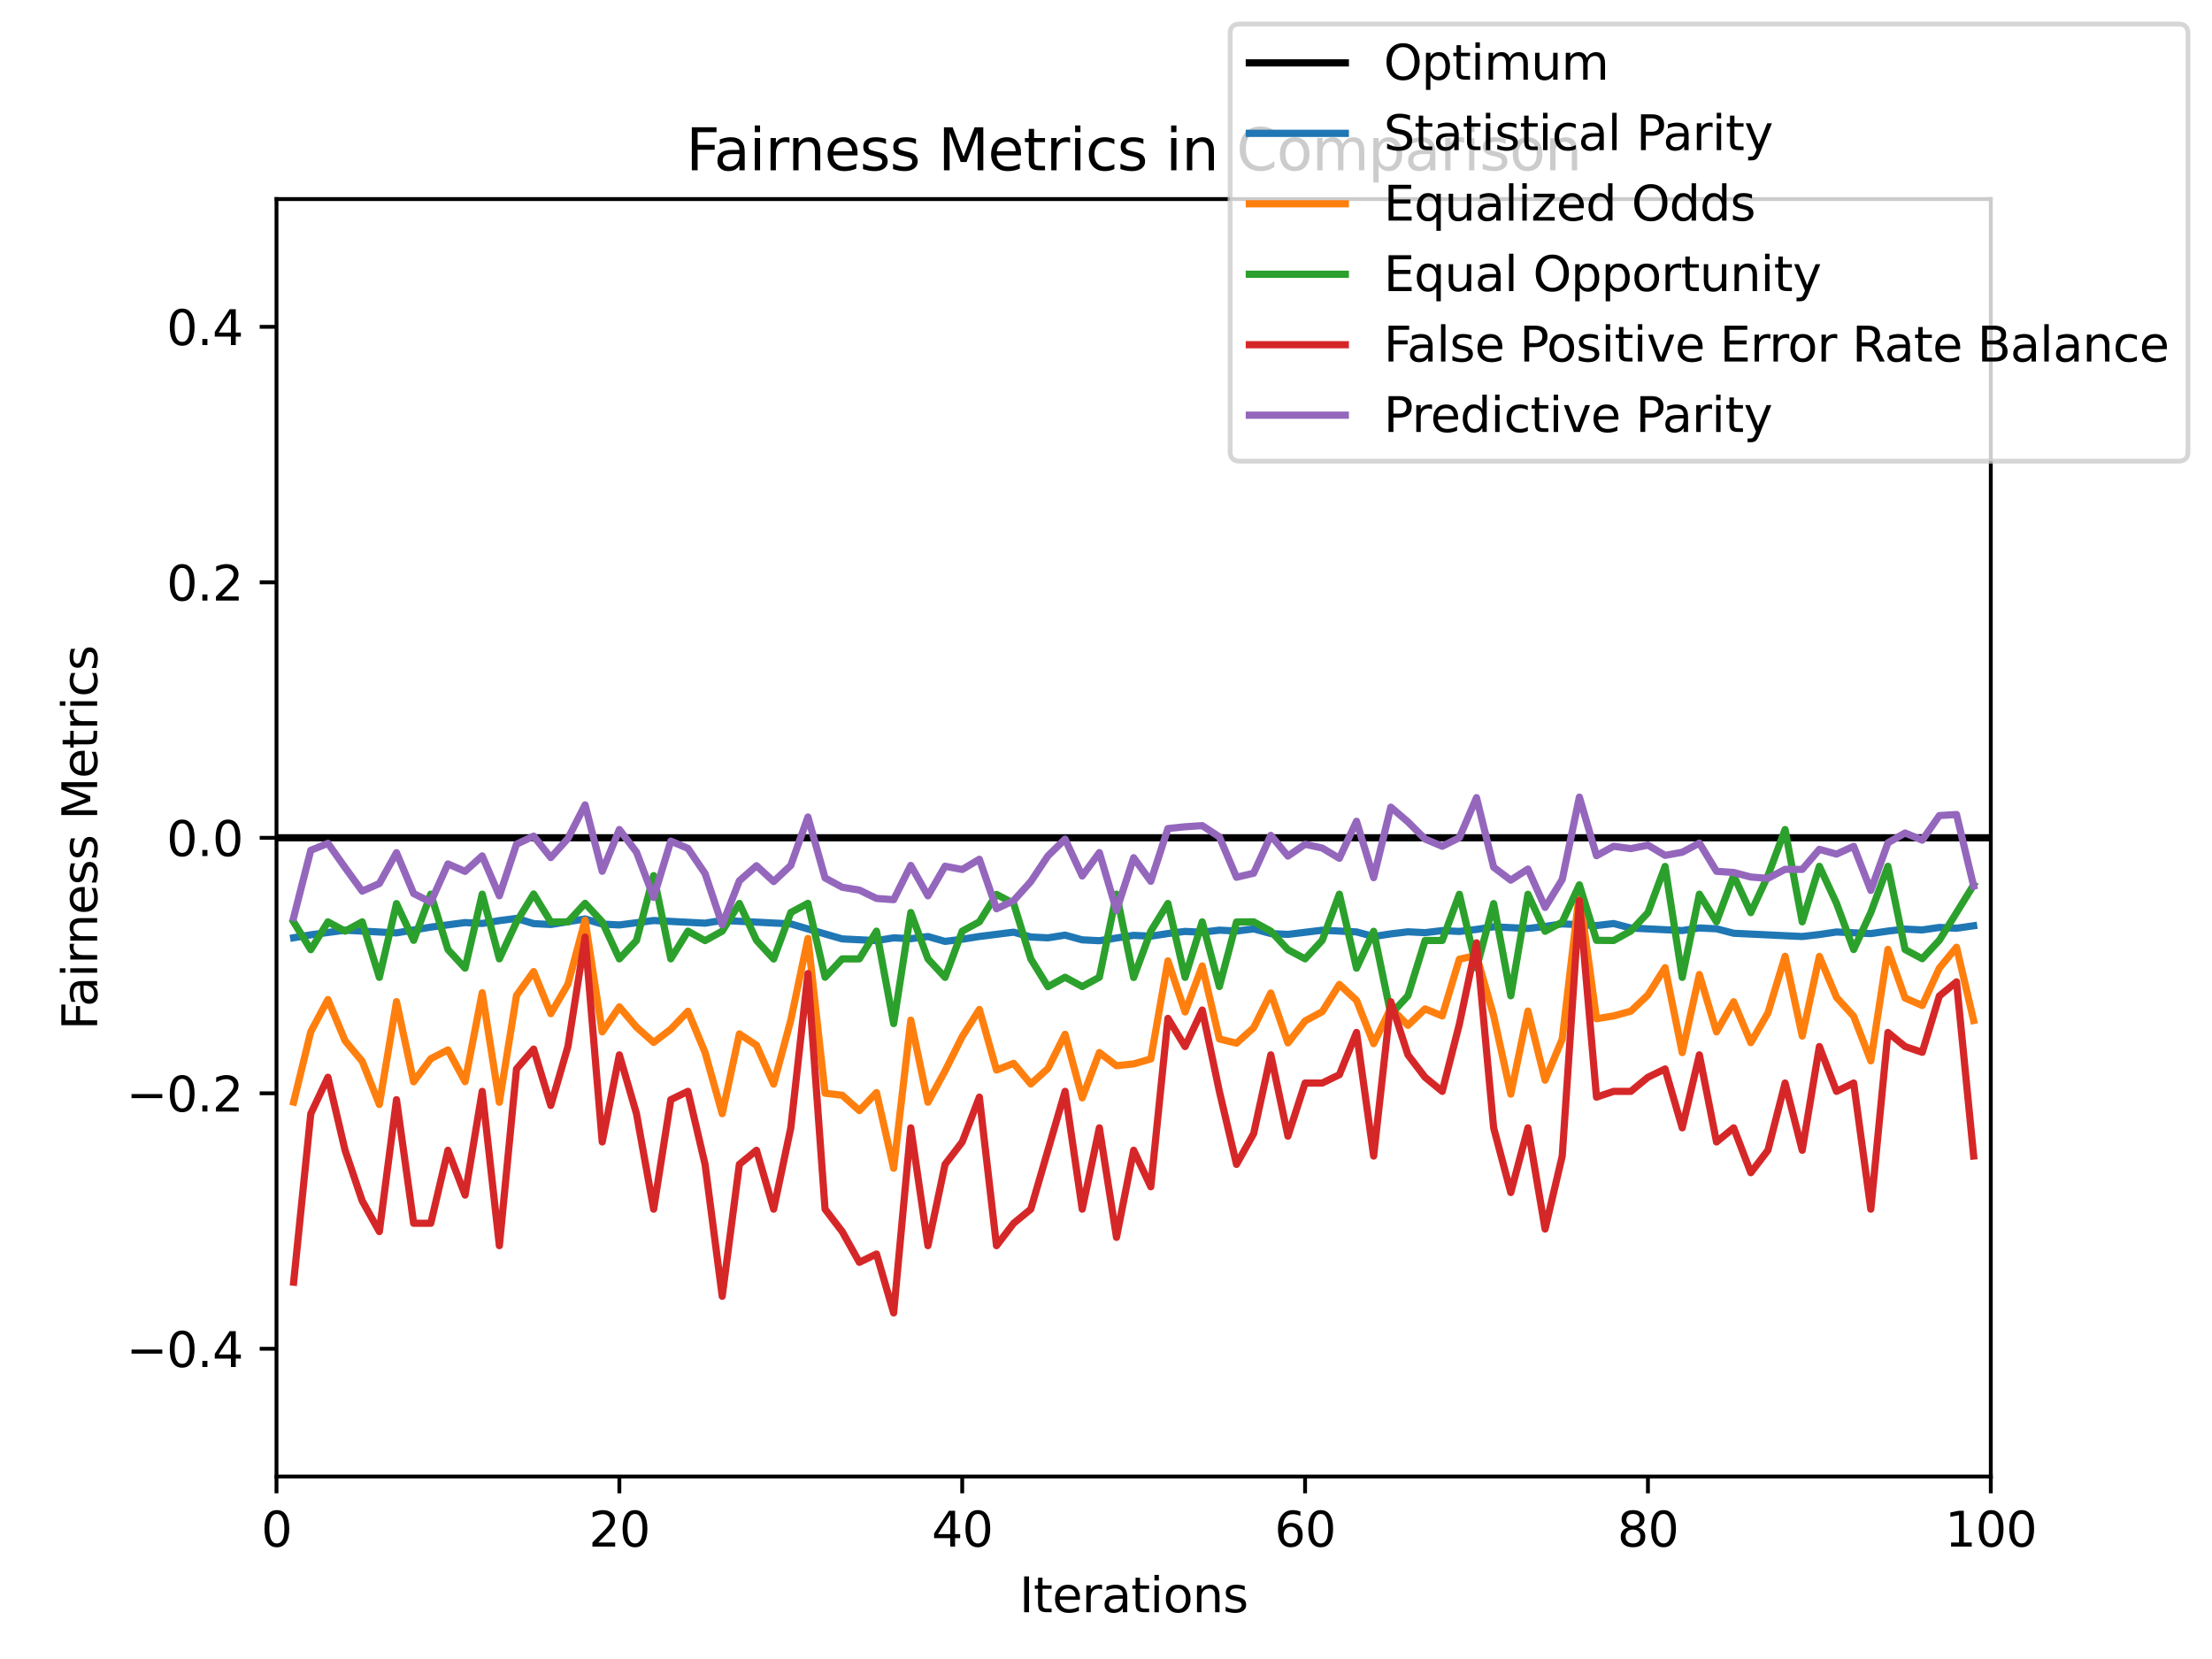 <?xml version="1.0" encoding="utf-8" standalone="no"?>
<!DOCTYPE svg PUBLIC "-//W3C//DTD SVG 1.1//EN"
  "http://www.w3.org/Graphics/SVG/1.1/DTD/svg11.dtd">
<svg xmlns:xlink="http://www.w3.org/1999/xlink" width="460.8pt" height="345.6pt" viewBox="0 0 460.8 345.6" xmlns="http://www.w3.org/2000/svg" version="1.1">
 <defs>
  <style type="text/css">*{stroke-linejoin: round; stroke-linecap: butt}</style>
 </defs>
 <g id="figure_1">
  <g id="patch_1">
   <path d="M 0 345.6 
L 460.8 345.6 
L 460.8 0 
L 0 0 
z
" style="fill: #ffffff"/>
  </g>
  <g id="axes_1">
   <g id="patch_2">
    <path d="M 57.6 307.584 
L 414.72 307.584 
L 414.72 41.472 
L 57.6 41.472 
z
" style="fill: #ffffff"/>
   </g>
   <g id="matplotlib.axis_1">
    <g id="xtick_1">
     <g id="line2d_1">
      <defs>
       <path id="ma8f78c3168" d="M 0 0 
L 0 3.5 
" style="stroke: #000000; stroke-width: 0.8"/>
      </defs>
      <g>
       <use xlink:href="#ma8f78c3168" x="57.6" y="307.584" style="stroke: #000000; stroke-width: 0.8"/>
      </g>
     </g>
     <g id="text_1">
      <!-- 0 -->
      <g transform="translate(54.419 322.182) scale(0.1 -0.1)">
       <defs>
        <path id="DejaVuSans-30" d="M 2034 4250 
Q 1547 4250 1301 3770 
Q 1056 3291 1056 2328 
Q 1056 1369 1301 889 
Q 1547 409 2034 409 
Q 2525 409 2770 889 
Q 3016 1369 3016 2328 
Q 3016 3291 2770 3770 
Q 2525 4250 2034 4250 
z
M 2034 4750 
Q 2819 4750 3233 4129 
Q 3647 3509 3647 2328 
Q 3647 1150 3233 529 
Q 2819 -91 2034 -91 
Q 1250 -91 836 529 
Q 422 1150 422 2328 
Q 422 3509 836 4129 
Q 1250 4750 2034 4750 
z
" transform="scale(0.016)"/>
       </defs>
       <use xlink:href="#DejaVuSans-30"/>
      </g>
     </g>
    </g>
    <g id="xtick_2">
     <g id="line2d_2">
      <g>
       <use xlink:href="#ma8f78c3168" x="129.024" y="307.584" style="stroke: #000000; stroke-width: 0.8"/>
      </g>
     </g>
     <g id="text_2">
      <!-- 20 -->
      <g transform="translate(122.662 322.182) scale(0.1 -0.1)">
       <defs>
        <path id="DejaVuSans-32" d="M 1228 531 
L 3431 531 
L 3431 0 
L 469 0 
L 469 531 
Q 828 903 1448 1529 
Q 2069 2156 2228 2338 
Q 2531 2678 2651 2914 
Q 2772 3150 2772 3378 
Q 2772 3750 2511 3984 
Q 2250 4219 1831 4219 
Q 1534 4219 1204 4116 
Q 875 4013 500 3803 
L 500 4441 
Q 881 4594 1212 4672 
Q 1544 4750 1819 4750 
Q 2544 4750 2975 4387 
Q 3406 4025 3406 3419 
Q 3406 3131 3298 2873 
Q 3191 2616 2906 2266 
Q 2828 2175 2409 1742 
Q 1991 1309 1228 531 
z
" transform="scale(0.016)"/>
       </defs>
       <use xlink:href="#DejaVuSans-32"/>
       <use xlink:href="#DejaVuSans-30" x="63.623"/>
      </g>
     </g>
    </g>
    <g id="xtick_3">
     <g id="line2d_3">
      <g>
       <use xlink:href="#ma8f78c3168" x="200.448" y="307.584" style="stroke: #000000; stroke-width: 0.8"/>
      </g>
     </g>
     <g id="text_3">
      <!-- 40 -->
      <g transform="translate(194.085 322.182) scale(0.1 -0.1)">
       <defs>
        <path id="DejaVuSans-34" d="M 2419 4116 
L 825 1625 
L 2419 1625 
L 2419 4116 
z
M 2253 4666 
L 3047 4666 
L 3047 1625 
L 3713 1625 
L 3713 1100 
L 3047 1100 
L 3047 0 
L 2419 0 
L 2419 1100 
L 313 1100 
L 313 1709 
L 2253 4666 
z
" transform="scale(0.016)"/>
       </defs>
       <use xlink:href="#DejaVuSans-34"/>
       <use xlink:href="#DejaVuSans-30" x="63.623"/>
      </g>
     </g>
    </g>
    <g id="xtick_4">
     <g id="line2d_4">
      <g>
       <use xlink:href="#ma8f78c3168" x="271.872" y="307.584" style="stroke: #000000; stroke-width: 0.8"/>
      </g>
     </g>
     <g id="text_4">
      <!-- 60 -->
      <g transform="translate(265.51 322.182) scale(0.1 -0.1)">
       <defs>
        <path id="DejaVuSans-36" d="M 2113 2584 
Q 1688 2584 1439 2293 
Q 1191 2003 1191 1497 
Q 1191 994 1439 701 
Q 1688 409 2113 409 
Q 2538 409 2786 701 
Q 3034 994 3034 1497 
Q 3034 2003 2786 2293 
Q 2538 2584 2113 2584 
z
M 3366 4563 
L 3366 3988 
Q 3128 4100 2886 4159 
Q 2644 4219 2406 4219 
Q 1781 4219 1451 3797 
Q 1122 3375 1075 2522 
Q 1259 2794 1537 2939 
Q 1816 3084 2150 3084 
Q 2853 3084 3261 2657 
Q 3669 2231 3669 1497 
Q 3669 778 3244 343 
Q 2819 -91 2113 -91 
Q 1303 -91 875 529 
Q 447 1150 447 2328 
Q 447 3434 972 4092 
Q 1497 4750 2381 4750 
Q 2619 4750 2861 4703 
Q 3103 4656 3366 4563 
z
" transform="scale(0.016)"/>
       </defs>
       <use xlink:href="#DejaVuSans-36"/>
       <use xlink:href="#DejaVuSans-30" x="63.623"/>
      </g>
     </g>
    </g>
    <g id="xtick_5">
     <g id="line2d_5">
      <g>
       <use xlink:href="#ma8f78c3168" x="343.296" y="307.584" style="stroke: #000000; stroke-width: 0.8"/>
      </g>
     </g>
     <g id="text_5">
      <!-- 80 -->
      <g transform="translate(336.933 322.182) scale(0.1 -0.1)">
       <defs>
        <path id="DejaVuSans-38" d="M 2034 2216 
Q 1584 2216 1326 1975 
Q 1069 1734 1069 1313 
Q 1069 891 1326 650 
Q 1584 409 2034 409 
Q 2484 409 2743 651 
Q 3003 894 3003 1313 
Q 3003 1734 2745 1975 
Q 2488 2216 2034 2216 
z
M 1403 2484 
Q 997 2584 770 2862 
Q 544 3141 544 3541 
Q 544 4100 942 4425 
Q 1341 4750 2034 4750 
Q 2731 4750 3128 4425 
Q 3525 4100 3525 3541 
Q 3525 3141 3298 2862 
Q 3072 2584 2669 2484 
Q 3125 2378 3379 2068 
Q 3634 1759 3634 1313 
Q 3634 634 3220 271 
Q 2806 -91 2034 -91 
Q 1263 -91 848 271 
Q 434 634 434 1313 
Q 434 1759 690 2068 
Q 947 2378 1403 2484 
z
M 1172 3481 
Q 1172 3119 1398 2916 
Q 1625 2713 2034 2713 
Q 2441 2713 2670 2916 
Q 2900 3119 2900 3481 
Q 2900 3844 2670 4047 
Q 2441 4250 2034 4250 
Q 1625 4250 1398 4047 
Q 1172 3844 1172 3481 
z
" transform="scale(0.016)"/>
       </defs>
       <use xlink:href="#DejaVuSans-38"/>
       <use xlink:href="#DejaVuSans-30" x="63.623"/>
      </g>
     </g>
    </g>
    <g id="xtick_6">
     <g id="line2d_6">
      <g>
       <use xlink:href="#ma8f78c3168" x="414.72" y="307.584" style="stroke: #000000; stroke-width: 0.8"/>
      </g>
     </g>
     <g id="text_6">
      <!-- 100 -->
      <g transform="translate(405.176 322.182) scale(0.1 -0.1)">
       <defs>
        <path id="DejaVuSans-31" d="M 794 531 
L 1825 531 
L 1825 4091 
L 703 3866 
L 703 4441 
L 1819 4666 
L 2450 4666 
L 2450 531 
L 3481 531 
L 3481 0 
L 794 0 
L 794 531 
z
" transform="scale(0.016)"/>
       </defs>
       <use xlink:href="#DejaVuSans-31"/>
       <use xlink:href="#DejaVuSans-30" x="63.623"/>
       <use xlink:href="#DejaVuSans-30" x="127.246"/>
      </g>
     </g>
    </g>
    <g id="text_7">
     <!-- Iterations -->
     <g transform="translate(212.347 335.861) scale(0.1 -0.1)">
      <defs>
       <path id="DejaVuSans-49" d="M 628 4666 
L 1259 4666 
L 1259 0 
L 628 0 
L 628 4666 
z
" transform="scale(0.016)"/>
       <path id="DejaVuSans-74" d="M 1172 4494 
L 1172 3500 
L 2356 3500 
L 2356 3053 
L 1172 3053 
L 1172 1153 
Q 1172 725 1289 603 
Q 1406 481 1766 481 
L 2356 481 
L 2356 0 
L 1766 0 
Q 1100 0 847 248 
Q 594 497 594 1153 
L 594 3053 
L 172 3053 
L 172 3500 
L 594 3500 
L 594 4494 
L 1172 4494 
z
" transform="scale(0.016)"/>
       <path id="DejaVuSans-65" d="M 3597 1894 
L 3597 1613 
L 953 1613 
Q 991 1019 1311 708 
Q 1631 397 2203 397 
Q 2534 397 2845 478 
Q 3156 559 3463 722 
L 3463 178 
Q 3153 47 2828 -22 
Q 2503 -91 2169 -91 
Q 1331 -91 842 396 
Q 353 884 353 1716 
Q 353 2575 817 3079 
Q 1281 3584 2069 3584 
Q 2775 3584 3186 3129 
Q 3597 2675 3597 1894 
z
M 3022 2063 
Q 3016 2534 2758 2815 
Q 2500 3097 2075 3097 
Q 1594 3097 1305 2825 
Q 1016 2553 972 2059 
L 3022 2063 
z
" transform="scale(0.016)"/>
       <path id="DejaVuSans-72" d="M 2631 2963 
Q 2534 3019 2420 3045 
Q 2306 3072 2169 3072 
Q 1681 3072 1420 2755 
Q 1159 2438 1159 1844 
L 1159 0 
L 581 0 
L 581 3500 
L 1159 3500 
L 1159 2956 
Q 1341 3275 1631 3429 
Q 1922 3584 2338 3584 
Q 2397 3584 2469 3576 
Q 2541 3569 2628 3553 
L 2631 2963 
z
" transform="scale(0.016)"/>
       <path id="DejaVuSans-61" d="M 2194 1759 
Q 1497 1759 1228 1600 
Q 959 1441 959 1056 
Q 959 750 1161 570 
Q 1363 391 1709 391 
Q 2188 391 2477 730 
Q 2766 1069 2766 1631 
L 2766 1759 
L 2194 1759 
z
M 3341 1997 
L 3341 0 
L 2766 0 
L 2766 531 
Q 2569 213 2275 61 
Q 1981 -91 1556 -91 
Q 1019 -91 701 211 
Q 384 513 384 1019 
Q 384 1609 779 1909 
Q 1175 2209 1959 2209 
L 2766 2209 
L 2766 2266 
Q 2766 2663 2505 2880 
Q 2244 3097 1772 3097 
Q 1472 3097 1187 3025 
Q 903 2953 641 2809 
L 641 3341 
Q 956 3463 1253 3523 
Q 1550 3584 1831 3584 
Q 2591 3584 2966 3190 
Q 3341 2797 3341 1997 
z
" transform="scale(0.016)"/>
       <path id="DejaVuSans-69" d="M 603 3500 
L 1178 3500 
L 1178 0 
L 603 0 
L 603 3500 
z
M 603 4863 
L 1178 4863 
L 1178 4134 
L 603 4134 
L 603 4863 
z
" transform="scale(0.016)"/>
       <path id="DejaVuSans-6f" d="M 1959 3097 
Q 1497 3097 1228 2736 
Q 959 2375 959 1747 
Q 959 1119 1226 758 
Q 1494 397 1959 397 
Q 2419 397 2687 759 
Q 2956 1122 2956 1747 
Q 2956 2369 2687 2733 
Q 2419 3097 1959 3097 
z
M 1959 3584 
Q 2709 3584 3137 3096 
Q 3566 2609 3566 1747 
Q 3566 888 3137 398 
Q 2709 -91 1959 -91 
Q 1206 -91 779 398 
Q 353 888 353 1747 
Q 353 2609 779 3096 
Q 1206 3584 1959 3584 
z
" transform="scale(0.016)"/>
       <path id="DejaVuSans-6e" d="M 3513 2113 
L 3513 0 
L 2938 0 
L 2938 2094 
Q 2938 2591 2744 2837 
Q 2550 3084 2163 3084 
Q 1697 3084 1428 2787 
Q 1159 2491 1159 1978 
L 1159 0 
L 581 0 
L 581 3500 
L 1159 3500 
L 1159 2956 
Q 1366 3272 1645 3428 
Q 1925 3584 2291 3584 
Q 2894 3584 3203 3211 
Q 3513 2838 3513 2113 
z
" transform="scale(0.016)"/>
       <path id="DejaVuSans-73" d="M 2834 3397 
L 2834 2853 
Q 2591 2978 2328 3040 
Q 2066 3103 1784 3103 
Q 1356 3103 1142 2972 
Q 928 2841 928 2578 
Q 928 2378 1081 2264 
Q 1234 2150 1697 2047 
L 1894 2003 
Q 2506 1872 2764 1633 
Q 3022 1394 3022 966 
Q 3022 478 2636 193 
Q 2250 -91 1575 -91 
Q 1294 -91 989 -36 
Q 684 19 347 128 
L 347 722 
Q 666 556 975 473 
Q 1284 391 1588 391 
Q 1994 391 2212 530 
Q 2431 669 2431 922 
Q 2431 1156 2273 1281 
Q 2116 1406 1581 1522 
L 1381 1569 
Q 847 1681 609 1914 
Q 372 2147 372 2553 
Q 372 3047 722 3315 
Q 1072 3584 1716 3584 
Q 2034 3584 2315 3537 
Q 2597 3491 2834 3397 
z
" transform="scale(0.016)"/>
      </defs>
      <use xlink:href="#DejaVuSans-49"/>
      <use xlink:href="#DejaVuSans-74" x="29.492"/>
      <use xlink:href="#DejaVuSans-65" x="68.701"/>
      <use xlink:href="#DejaVuSans-72" x="130.225"/>
      <use xlink:href="#DejaVuSans-61" x="171.338"/>
      <use xlink:href="#DejaVuSans-74" x="232.617"/>
      <use xlink:href="#DejaVuSans-69" x="271.826"/>
      <use xlink:href="#DejaVuSans-6f" x="299.609"/>
      <use xlink:href="#DejaVuSans-6e" x="360.791"/>
      <use xlink:href="#DejaVuSans-73" x="424.17"/>
     </g>
    </g>
   </g>
   <g id="matplotlib.axis_2">
    <g id="ytick_1">
     <g id="line2d_7">
      <defs>
       <path id="mcd5a150934" d="M 0 0 
L -3.5 0 
" style="stroke: #000000; stroke-width: 0.8"/>
      </defs>
      <g>
       <use xlink:href="#mcd5a150934" x="57.6" y="280.973" style="stroke: #000000; stroke-width: 0.8"/>
      </g>
     </g>
     <g id="text_8">
      <!-- −0.4 -->
      <g transform="translate(26.317 284.772) scale(0.1 -0.1)">
       <defs>
        <path id="DejaVuSans-2212" d="M 678 2272 
L 4684 2272 
L 4684 1741 
L 678 1741 
L 678 2272 
z
" transform="scale(0.016)"/>
        <path id="DejaVuSans-2e" d="M 684 794 
L 1344 794 
L 1344 0 
L 684 0 
L 684 794 
z
" transform="scale(0.016)"/>
       </defs>
       <use xlink:href="#DejaVuSans-2212"/>
       <use xlink:href="#DejaVuSans-30" x="83.789"/>
       <use xlink:href="#DejaVuSans-2e" x="147.412"/>
       <use xlink:href="#DejaVuSans-34" x="179.199"/>
      </g>
     </g>
    </g>
    <g id="ytick_2">
     <g id="line2d_8">
      <g>
       <use xlink:href="#mcd5a150934" x="57.6" y="227.75" style="stroke: #000000; stroke-width: 0.8"/>
      </g>
     </g>
     <g id="text_9">
      <!-- −0.2 -->
      <g transform="translate(26.317 231.55) scale(0.1 -0.1)">
       <use xlink:href="#DejaVuSans-2212"/>
       <use xlink:href="#DejaVuSans-30" x="83.789"/>
       <use xlink:href="#DejaVuSans-2e" x="147.412"/>
       <use xlink:href="#DejaVuSans-32" x="179.199"/>
      </g>
     </g>
    </g>
    <g id="ytick_3">
     <g id="line2d_9">
      <g>
       <use xlink:href="#mcd5a150934" x="57.6" y="174.528" style="stroke: #000000; stroke-width: 0.8"/>
      </g>
     </g>
     <g id="text_10">
      <!-- 0.0 -->
      <g transform="translate(34.697 178.327) scale(0.1 -0.1)">
       <use xlink:href="#DejaVuSans-30"/>
       <use xlink:href="#DejaVuSans-2e" x="63.623"/>
       <use xlink:href="#DejaVuSans-30" x="95.41"/>
      </g>
     </g>
    </g>
    <g id="ytick_4">
     <g id="line2d_10">
      <g>
       <use xlink:href="#mcd5a150934" x="57.6" y="121.306" style="stroke: #000000; stroke-width: 0.8"/>
      </g>
     </g>
     <g id="text_11">
      <!-- 0.2 -->
      <g transform="translate(34.697 125.105) scale(0.1 -0.1)">
       <use xlink:href="#DejaVuSans-30"/>
       <use xlink:href="#DejaVuSans-2e" x="63.623"/>
       <use xlink:href="#DejaVuSans-32" x="95.41"/>
      </g>
     </g>
    </g>
    <g id="ytick_5">
     <g id="line2d_11">
      <g>
       <use xlink:href="#mcd5a150934" x="57.6" y="68.083" style="stroke: #000000; stroke-width: 0.8"/>
      </g>
     </g>
     <g id="text_12">
      <!-- 0.4 -->
      <g transform="translate(34.697 71.882) scale(0.1 -0.1)">
       <use xlink:href="#DejaVuSans-30"/>
       <use xlink:href="#DejaVuSans-2e" x="63.623"/>
       <use xlink:href="#DejaVuSans-34" x="95.41"/>
      </g>
     </g>
    </g>
    <g id="text_13">
     <!-- Fairness Metrics -->
     <g transform="translate(20.238 214.562) rotate(-90) scale(0.1 -0.1)">
      <defs>
       <path id="DejaVuSans-46" d="M 628 4666 
L 3309 4666 
L 3309 4134 
L 1259 4134 
L 1259 2759 
L 3109 2759 
L 3109 2228 
L 1259 2228 
L 1259 0 
L 628 0 
L 628 4666 
z
" transform="scale(0.016)"/>
       <path id="DejaVuSans-20" transform="scale(0.016)"/>
       <path id="DejaVuSans-4d" d="M 628 4666 
L 1569 4666 
L 2759 1491 
L 3956 4666 
L 4897 4666 
L 4897 0 
L 4281 0 
L 4281 4097 
L 3078 897 
L 2444 897 
L 1241 4097 
L 1241 0 
L 628 0 
L 628 4666 
z
" transform="scale(0.016)"/>
       <path id="DejaVuSans-63" d="M 3122 3366 
L 3122 2828 
Q 2878 2963 2633 3030 
Q 2388 3097 2138 3097 
Q 1578 3097 1268 2742 
Q 959 2388 959 1747 
Q 959 1106 1268 751 
Q 1578 397 2138 397 
Q 2388 397 2633 464 
Q 2878 531 3122 666 
L 3122 134 
Q 2881 22 2623 -34 
Q 2366 -91 2075 -91 
Q 1284 -91 818 406 
Q 353 903 353 1747 
Q 353 2603 823 3093 
Q 1294 3584 2113 3584 
Q 2378 3584 2631 3529 
Q 2884 3475 3122 3366 
z
" transform="scale(0.016)"/>
      </defs>
      <use xlink:href="#DejaVuSans-46"/>
      <use xlink:href="#DejaVuSans-61" x="48.395"/>
      <use xlink:href="#DejaVuSans-69" x="109.674"/>
      <use xlink:href="#DejaVuSans-72" x="137.457"/>
      <use xlink:href="#DejaVuSans-6e" x="176.82"/>
      <use xlink:href="#DejaVuSans-65" x="240.199"/>
      <use xlink:href="#DejaVuSans-73" x="301.723"/>
      <use xlink:href="#DejaVuSans-73" x="353.822"/>
      <use xlink:href="#DejaVuSans-20" x="405.922"/>
      <use xlink:href="#DejaVuSans-4d" x="437.709"/>
      <use xlink:href="#DejaVuSans-65" x="523.988"/>
      <use xlink:href="#DejaVuSans-74" x="585.512"/>
      <use xlink:href="#DejaVuSans-72" x="624.721"/>
      <use xlink:href="#DejaVuSans-69" x="665.834"/>
      <use xlink:href="#DejaVuSans-63" x="693.617"/>
      <use xlink:href="#DejaVuSans-73" x="748.598"/>
     </g>
    </g>
   </g>
   <g id="line2d_12">
    <path d="M 57.6 174.528 
L 461.8 174.528 
" clip-path="url(#p57978d9aa7)" style="fill: none; stroke: #000000; stroke-width: 1.5; stroke-linecap: square"/>
   </g>
   <g id="line2d_13">
    <path d="M 61.171 195.351 
L 64.742 194.738 
L 68.314 194.257 
L 71.885 193.778 
L 75.456 193.966 
L 79.027 194.152 
L 82.598 194.338 
L 86.17 193.733 
L 89.741 193.135 
L 93.312 192.661 
L 96.883 192.189 
L 100.454 192.375 
L 104.026 191.785 
L 107.597 191.317 
L 111.168 192.408 
L 114.739 192.594 
L 118.31 192.008 
L 121.882 191.429 
L 125.453 192.501 
L 129.024 192.686 
L 132.595 192.221 
L 136.166 191.758 
L 139.738 191.943 
L 143.309 192.128 
L 146.88 192.312 
L 150.451 191.737 
L 154.022 191.92 
L 157.594 192.102 
L 161.165 192.283 
L 164.736 192.463 
L 168.307 193.518 
L 171.878 194.561 
L 175.45 195.591 
L 179.021 195.77 
L 182.592 195.948 
L 186.163 195.372 
L 189.734 195.55 
L 193.306 195.096 
L 196.877 196.111 
L 200.448 195.659 
L 204.019 195.087 
L 207.59 194.638 
L 211.162 194.19 
L 214.733 195.191 
L 218.304 195.37 
L 221.875 194.803 
L 225.446 195.789 
L 229.018 195.967 
L 232.589 195.404 
L 236.16 194.847 
L 239.731 195.025 
L 243.302 194.474 
L 246.874 194.03 
L 250.445 194.208 
L 254.016 193.767 
L 257.587 193.944 
L 261.158 193.506 
L 264.73 194.474 
L 268.301 194.651 
L 271.872 194.215 
L 275.443 193.782 
L 279.014 193.959 
L 282.586 194.136 
L 286.157 195.092 
L 289.728 194.543 
L 293.299 194.113 
L 296.87 194.289 
L 300.442 193.861 
L 304.013 194.038 
L 307.584 193.612 
L 311.155 193.069 
L 314.726 193.245 
L 318.298 193.42 
L 321.869 192.998 
L 325.44 192.461 
L 329.011 192.636 
L 332.582 192.81 
L 336.154 192.391 
L 339.725 193.33 
L 343.296 193.504 
L 346.867 193.677 
L 350.438 193.849 
L 354.01 193.316 
L 357.581 193.488 
L 361.152 194.414 
L 364.723 194.585 
L 368.294 194.755 
L 371.866 194.925 
L 375.437 195.093 
L 379.008 194.68 
L 382.579 194.15 
L 386.15 194.319 
L 389.722 194.486 
L 393.293 193.963 
L 396.864 193.552 
L 400.435 193.72 
L 404.006 193.202 
L 407.578 193.368 
L 411.149 192.856 
" clip-path="url(#p57978d9aa7)" style="fill: none; stroke: #1f77b4; stroke-width: 1.5; stroke-linecap: square"/>
   </g>
   <g id="line2d_14">
    <path d="M 61.171 229.582 
L 64.742 214.927 
L 68.314 208.226 
L 71.885 216.8 
L 75.456 221.098 
L 79.027 230.084 
L 82.598 208.659 
L 86.17 225.36 
L 89.741 220.547 
L 93.312 218.714 
L 96.883 225.325 
L 100.454 206.807 
L 104.026 229.623 
L 107.597 207.373 
L 111.168 202.392 
L 114.739 211.174 
L 118.31 205.024 
L 121.882 191.691 
L 125.453 214.962 
L 129.024 209.748 
L 132.595 213.97 
L 136.166 217.151 
L 139.738 214.417 
L 143.309 210.664 
L 146.88 219.252 
L 150.451 232.006 
L 154.022 215.382 
L 157.594 217.757 
L 161.165 225.835 
L 164.736 212.523 
L 168.307 195.493 
L 171.878 227.736 
L 175.45 228.156 
L 179.021 231.357 
L 182.592 227.605 
L 186.163 243.368 
L 189.734 212.523 
L 193.306 229.623 
L 196.877 223.081 
L 200.448 215.933 
L 204.019 210.293 
L 207.59 222.909 
L 211.162 221.518 
L 214.733 225.822 
L 218.304 222.585 
L 221.875 215.464 
L 225.446 228.707 
L 229.018 219.266 
L 232.589 222.014 
L 236.16 221.628 
L 239.731 220.602 
L 243.302 200.175 
L 246.874 210.809 
L 250.445 201.223 
L 254.016 216.435 
L 257.587 217.31 
L 261.158 214.095 
L 264.73 206.862 
L 268.301 217.261 
L 271.872 212.683 
L 275.443 210.754 
L 279.014 205.073 
L 282.586 208.385 
L 286.157 217.414 
L 289.728 209.984 
L 293.299 213.591 
L 296.87 210.168 
L 300.442 211.635 
L 304.013 199.818 
L 307.584 199.034 
L 311.155 211.594 
L 314.726 227.93 
L 318.298 210.623 
L 321.869 225.017 
L 325.44 216.457 
L 329.011 185.961 
L 332.582 212.222 
L 336.154 211.635 
L 339.725 210.65 
L 343.296 207.268 
L 346.867 201.587 
L 350.438 219.28 
L 354.01 203.006 
L 357.581 214.962 
L 361.152 208.681 
L 364.723 217.206 
L 368.294 211.015 
L 371.866 199.212 
L 375.437 215.829 
L 379.008 199.239 
L 382.579 207.765 
L 386.15 211.712 
L 389.722 220.994 
L 393.293 197.772 
L 396.864 207.91 
L 400.435 209.467 
L 404.006 201.67 
L 407.578 197.331 
L 411.149 212.586 
" clip-path="url(#p57978d9aa7)" style="fill: none; stroke: #ff7f0e; stroke-width: 1.5; stroke-linecap: square"/>
   </g>
   <g id="line2d_15">
    <path d="M 61.171 192.063 
L 64.742 197.835 
L 68.314 192.036 
L 71.885 193.978 
L 75.456 192.036 
L 79.027 203.606 
L 82.598 188.235 
L 86.17 195.892 
L 89.741 186.265 
L 93.312 197.807 
L 96.883 201.691 
L 100.454 186.265 
L 104.026 199.749 
L 107.597 192.063 
L 111.168 186.237 
L 114.739 192.063 
L 118.31 192.036 
L 121.882 188.179 
L 125.453 192.036 
L 129.024 199.749 
L 132.595 195.92 
L 136.166 182.408 
L 139.738 199.749 
L 143.309 193.978 
L 146.88 195.948 
L 150.451 193.978 
L 154.022 188.207 
L 157.594 195.892 
L 161.165 199.777 
L 164.736 190.094 
L 168.307 188.179 
L 171.878 203.578 
L 175.45 199.749 
L 179.021 199.749 
L 182.592 193.978 
L 186.163 213.234 
L 189.734 190.094 
L 193.306 199.749 
L 196.877 203.606 
L 200.448 193.978 
L 204.019 192.036 
L 207.59 186.32 
L 211.162 188.207 
L 214.733 199.749 
L 218.304 205.548 
L 221.875 203.578 
L 225.446 205.52 
L 229.018 203.578 
L 232.589 186.265 
L 236.16 203.634 
L 239.731 193.978 
L 243.302 188.207 
L 246.874 203.606 
L 250.445 192.036 
L 254.016 205.52 
L 257.587 192.063 
L 261.158 192.036 
L 264.73 193.978 
L 268.301 197.835 
L 271.872 199.749 
L 275.443 195.892 
L 279.014 186.265 
L 282.586 201.691 
L 286.157 194.006 
L 289.728 211.291 
L 293.299 207.435 
L 296.87 195.92 
L 300.442 195.92 
L 304.013 186.292 
L 307.584 201.664 
L 311.155 188.235 
L 314.726 207.435 
L 318.298 186.292 
L 321.869 194.006 
L 325.44 192.091 
L 329.011 184.322 
L 332.582 195.892 
L 336.154 195.92 
L 339.725 193.95 
L 343.296 190.121 
L 346.867 180.493 
L 350.438 203.606 
L 354.01 186.265 
L 357.581 192.036 
L 361.152 182.408 
L 364.723 190.121 
L 368.294 182.408 
L 371.866 172.808 
L 375.437 192.036 
L 379.008 180.466 
L 382.579 188.179 
L 386.15 197.807 
L 389.722 190.094 
L 393.293 180.466 
L 396.864 197.807 
L 400.435 199.721 
L 404.006 195.865 
L 407.578 190.121 
L 411.149 184.35 
" clip-path="url(#p57978d9aa7)" style="fill: none; stroke: #2ca02c; stroke-width: 1.5; stroke-linecap: square"/>
   </g>
   <g id="line2d_16">
    <path d="M 61.171 267.1 
L 64.742 232.019 
L 68.314 224.416 
L 71.885 239.622 
L 75.456 250.16 
L 79.027 256.563 
L 82.598 229.084 
L 86.17 254.828 
L 89.741 254.828 
L 93.312 239.622 
L 96.883 248.959 
L 100.454 227.35 
L 104.026 259.497 
L 107.597 222.682 
L 111.168 218.547 
L 114.739 230.285 
L 118.31 218.013 
L 121.882 195.203 
L 125.453 237.888 
L 129.024 219.747 
L 132.595 232.019 
L 136.166 251.894 
L 139.738 229.084 
L 143.309 227.35 
L 146.88 242.557 
L 150.451 270.035 
L 154.022 242.557 
L 157.594 239.622 
L 161.165 251.894 
L 164.736 234.953 
L 168.307 202.807 
L 171.878 251.894 
L 175.45 256.563 
L 179.021 262.965 
L 182.592 261.231 
L 186.163 273.503 
L 189.734 234.953 
L 193.306 259.497 
L 196.877 242.557 
L 200.448 237.888 
L 204.019 228.551 
L 207.59 259.497 
L 211.162 254.828 
L 214.733 251.894 
L 218.304 239.622 
L 221.875 227.35 
L 225.446 251.894 
L 229.018 234.953 
L 232.589 257.763 
L 236.16 239.622 
L 239.731 247.225 
L 243.302 212.144 
L 246.874 218.013 
L 250.445 210.41 
L 254.016 227.35 
L 257.587 242.557 
L 261.158 236.154 
L 264.73 219.747 
L 268.301 236.687 
L 271.872 225.616 
L 275.443 225.616 
L 279.014 223.882 
L 282.586 215.078 
L 286.157 240.823 
L 289.728 208.676 
L 293.299 219.747 
L 296.87 224.416 
L 300.442 227.35 
L 304.013 213.344 
L 307.584 196.404 
L 311.155 234.953 
L 314.726 248.426 
L 318.298 234.953 
L 321.869 256.029 
L 325.44 240.823 
L 329.011 187.6 
L 332.582 228.551 
L 336.154 227.35 
L 339.725 227.35 
L 343.296 224.416 
L 346.867 222.682 
L 350.438 234.953 
L 354.01 219.747 
L 357.581 237.888 
L 361.152 234.953 
L 364.723 244.291 
L 368.294 239.622 
L 371.866 225.616 
L 375.437 239.622 
L 379.008 218.013 
L 382.579 227.35 
L 386.15 225.616 
L 389.722 251.894 
L 393.293 215.078 
L 396.864 218.013 
L 400.435 219.213 
L 404.006 207.475 
L 407.578 204.541 
L 411.149 240.823 
" clip-path="url(#p57978d9aa7)" style="fill: none; stroke: #d62728; stroke-width: 1.5; stroke-linecap: square"/>
   </g>
   <g id="line2d_17">
    <path d="M 61.171 191.136 
L 64.742 177.134 
L 68.314 175.68 
L 71.885 180.73 
L 75.456 185.639 
L 79.027 184.052 
L 82.598 177.626 
L 86.17 186.144 
L 89.741 187.922 
L 93.312 179.975 
L 96.883 181.526 
L 100.454 178.296 
L 104.026 186.615 
L 107.597 175.869 
L 111.168 174.182 
L 114.739 178.65 
L 118.31 174.677 
L 121.882 167.674 
L 125.453 181.504 
L 129.024 172.807 
L 132.595 177.518 
L 136.166 186.95 
L 139.738 175.221 
L 143.309 176.73 
L 146.88 181.978 
L 150.451 192.648 
L 154.022 183.486 
L 157.594 180.35 
L 161.165 183.64 
L 164.736 180.28 
L 168.307 170.2 
L 171.878 182.893 
L 175.45 184.833 
L 179.021 185.422 
L 182.592 187.158 
L 186.163 187.422 
L 189.734 180.28 
L 193.306 186.615 
L 196.877 180.453 
L 200.448 181.134 
L 204.019 179.001 
L 207.59 189.312 
L 211.162 187.616 
L 214.733 183.648 
L 218.304 178.298 
L 221.875 174.805 
L 225.446 182.487 
L 229.018 177.613 
L 232.589 189.658 
L 236.16 178.682 
L 239.731 183.587 
L 243.302 172.605 
L 246.874 172.23 
L 250.445 171.994 
L 254.016 174.333 
L 257.587 182.747 
L 261.158 181.908 
L 264.73 174.022 
L 268.301 178.338 
L 271.872 175.876 
L 275.443 176.664 
L 279.014 178.799 
L 282.586 171.084 
L 286.157 182.834 
L 289.728 168.144 
L 293.299 171.209 
L 296.87 174.784 
L 300.442 176.293 
L 304.013 174.506 
L 307.584 166.169 
L 311.155 180.661 
L 314.726 183.35 
L 318.298 181.04 
L 321.869 189.026 
L 325.44 183.211 
L 329.011 166.051 
L 332.582 178.262 
L 336.154 176.293 
L 339.725 176.779 
L 343.296 176.059 
L 346.867 178.189 
L 350.438 177.538 
L 354.01 175.638 
L 357.581 181.504 
L 361.152 181.752 
L 364.723 182.701 
L 368.294 182.971 
L 371.866 181.097 
L 375.437 181.117 
L 379.008 176.937 
L 382.579 177.922 
L 386.15 176.304 
L 389.722 185.486 
L 393.293 175.57 
L 396.864 173.523 
L 400.435 175.017 
L 404.006 169.898 
L 407.578 169.678 
L 411.149 184.588 
" clip-path="url(#p57978d9aa7)" style="fill: none; stroke: #9467bd; stroke-width: 1.5; stroke-linecap: square"/>
   </g>
   <g id="patch_3">
    <path d="M 57.6 307.584 
L 57.6 41.472 
" style="fill: none; stroke: #000000; stroke-width: 0.8; stroke-linejoin: miter; stroke-linecap: square"/>
   </g>
   <g id="patch_4">
    <path d="M 414.72 307.584 
L 414.72 41.472 
" style="fill: none; stroke: #000000; stroke-width: 0.8; stroke-linejoin: miter; stroke-linecap: square"/>
   </g>
   <g id="patch_5">
    <path d="M 57.6 307.584 
L 414.72 307.584 
" style="fill: none; stroke: #000000; stroke-width: 0.8; stroke-linejoin: miter; stroke-linecap: square"/>
   </g>
   <g id="patch_6">
    <path d="M 57.6 41.472 
L 414.72 41.472 
" style="fill: none; stroke: #000000; stroke-width: 0.8; stroke-linejoin: miter; stroke-linecap: square"/>
   </g>
   <g id="text_14">
    <!-- Fairness Metrics in Comparison -->
    <g transform="translate(142.912 35.472) scale(0.12 -0.12)">
     <defs>
      <path id="DejaVuSans-43" d="M 4122 4306 
L 4122 3641 
Q 3803 3938 3442 4084 
Q 3081 4231 2675 4231 
Q 1875 4231 1450 3742 
Q 1025 3253 1025 2328 
Q 1025 1406 1450 917 
Q 1875 428 2675 428 
Q 3081 428 3442 575 
Q 3803 722 4122 1019 
L 4122 359 
Q 3791 134 3420 21 
Q 3050 -91 2638 -91 
Q 1578 -91 968 557 
Q 359 1206 359 2328 
Q 359 3453 968 4101 
Q 1578 4750 2638 4750 
Q 3056 4750 3426 4639 
Q 3797 4528 4122 4306 
z
" transform="scale(0.016)"/>
      <path id="DejaVuSans-6d" d="M 3328 2828 
Q 3544 3216 3844 3400 
Q 4144 3584 4550 3584 
Q 5097 3584 5394 3201 
Q 5691 2819 5691 2113 
L 5691 0 
L 5113 0 
L 5113 2094 
Q 5113 2597 4934 2840 
Q 4756 3084 4391 3084 
Q 3944 3084 3684 2787 
Q 3425 2491 3425 1978 
L 3425 0 
L 2847 0 
L 2847 2094 
Q 2847 2600 2669 2842 
Q 2491 3084 2119 3084 
Q 1678 3084 1418 2786 
Q 1159 2488 1159 1978 
L 1159 0 
L 581 0 
L 581 3500 
L 1159 3500 
L 1159 2956 
Q 1356 3278 1631 3431 
Q 1906 3584 2284 3584 
Q 2666 3584 2933 3390 
Q 3200 3197 3328 2828 
z
" transform="scale(0.016)"/>
      <path id="DejaVuSans-70" d="M 1159 525 
L 1159 -1331 
L 581 -1331 
L 581 3500 
L 1159 3500 
L 1159 2969 
Q 1341 3281 1617 3432 
Q 1894 3584 2278 3584 
Q 2916 3584 3314 3078 
Q 3713 2572 3713 1747 
Q 3713 922 3314 415 
Q 2916 -91 2278 -91 
Q 1894 -91 1617 61 
Q 1341 213 1159 525 
z
M 3116 1747 
Q 3116 2381 2855 2742 
Q 2594 3103 2138 3103 
Q 1681 3103 1420 2742 
Q 1159 2381 1159 1747 
Q 1159 1113 1420 752 
Q 1681 391 2138 391 
Q 2594 391 2855 752 
Q 3116 1113 3116 1747 
z
" transform="scale(0.016)"/>
     </defs>
     <use xlink:href="#DejaVuSans-46"/>
     <use xlink:href="#DejaVuSans-61" x="48.395"/>
     <use xlink:href="#DejaVuSans-69" x="109.674"/>
     <use xlink:href="#DejaVuSans-72" x="137.457"/>
     <use xlink:href="#DejaVuSans-6e" x="176.82"/>
     <use xlink:href="#DejaVuSans-65" x="240.199"/>
     <use xlink:href="#DejaVuSans-73" x="301.723"/>
     <use xlink:href="#DejaVuSans-73" x="353.822"/>
     <use xlink:href="#DejaVuSans-20" x="405.922"/>
     <use xlink:href="#DejaVuSans-4d" x="437.709"/>
     <use xlink:href="#DejaVuSans-65" x="523.988"/>
     <use xlink:href="#DejaVuSans-74" x="585.512"/>
     <use xlink:href="#DejaVuSans-72" x="624.721"/>
     <use xlink:href="#DejaVuSans-69" x="665.834"/>
     <use xlink:href="#DejaVuSans-63" x="693.617"/>
     <use xlink:href="#DejaVuSans-73" x="748.598"/>
     <use xlink:href="#DejaVuSans-20" x="800.697"/>
     <use xlink:href="#DejaVuSans-69" x="832.484"/>
     <use xlink:href="#DejaVuSans-6e" x="860.268"/>
     <use xlink:href="#DejaVuSans-20" x="923.646"/>
     <use xlink:href="#DejaVuSans-43" x="955.434"/>
     <use xlink:href="#DejaVuSans-6f" x="1025.258"/>
     <use xlink:href="#DejaVuSans-6d" x="1086.439"/>
     <use xlink:href="#DejaVuSans-70" x="1183.852"/>
     <use xlink:href="#DejaVuSans-61" x="1247.328"/>
     <use xlink:href="#DejaVuSans-72" x="1308.607"/>
     <use xlink:href="#DejaVuSans-69" x="1349.721"/>
     <use xlink:href="#DejaVuSans-73" x="1377.504"/>
     <use xlink:href="#DejaVuSans-6f" x="1429.604"/>
     <use xlink:href="#DejaVuSans-6e" x="1490.785"/>
    </g>
   </g>
  </g>
  <g id="legend_1">
   <g id="patch_7">
    <path d="M 258.256 96.069 
L 453.8 96.069 
Q 455.8 96.069 455.8 94.069 
L 455.8 7 
Q 455.8 5 453.8 5 
L 258.256 5 
Q 256.256 5 256.256 7 
L 256.256 94.069 
Q 256.256 96.069 258.256 96.069 
z
" style="fill: #ffffff; opacity: 0.8; stroke: #cccccc; stroke-linejoin: miter"/>
   </g>
   <g id="line2d_18">
    <path d="M 260.256 13.098 
L 270.256 13.098 
L 280.256 13.098 
" style="fill: none; stroke: #000000; stroke-width: 1.5; stroke-linecap: square"/>
   </g>
   <g id="text_15">
    <!-- Optimum -->
    <g transform="translate(288.256 16.598) scale(0.1 -0.1)">
     <defs>
      <path id="DejaVuSans-4f" d="M 2522 4238 
Q 1834 4238 1429 3725 
Q 1025 3213 1025 2328 
Q 1025 1447 1429 934 
Q 1834 422 2522 422 
Q 3209 422 3611 934 
Q 4013 1447 4013 2328 
Q 4013 3213 3611 3725 
Q 3209 4238 2522 4238 
z
M 2522 4750 
Q 3503 4750 4090 4092 
Q 4678 3434 4678 2328 
Q 4678 1225 4090 567 
Q 3503 -91 2522 -91 
Q 1538 -91 948 565 
Q 359 1222 359 2328 
Q 359 3434 948 4092 
Q 1538 4750 2522 4750 
z
" transform="scale(0.016)"/>
      <path id="DejaVuSans-75" d="M 544 1381 
L 544 3500 
L 1119 3500 
L 1119 1403 
Q 1119 906 1312 657 
Q 1506 409 1894 409 
Q 2359 409 2629 706 
Q 2900 1003 2900 1516 
L 2900 3500 
L 3475 3500 
L 3475 0 
L 2900 0 
L 2900 538 
Q 2691 219 2414 64 
Q 2138 -91 1772 -91 
Q 1169 -91 856 284 
Q 544 659 544 1381 
z
M 1991 3584 
L 1991 3584 
z
" transform="scale(0.016)"/>
     </defs>
     <use xlink:href="#DejaVuSans-4f"/>
     <use xlink:href="#DejaVuSans-70" x="78.711"/>
     <use xlink:href="#DejaVuSans-74" x="142.188"/>
     <use xlink:href="#DejaVuSans-69" x="181.396"/>
     <use xlink:href="#DejaVuSans-6d" x="209.18"/>
     <use xlink:href="#DejaVuSans-75" x="306.592"/>
     <use xlink:href="#DejaVuSans-6d" x="369.971"/>
    </g>
   </g>
   <g id="line2d_19">
    <path d="M 260.256 27.777 
L 270.256 27.777 
L 280.256 27.777 
" style="fill: none; stroke: #1f77b4; stroke-width: 1.5; stroke-linecap: square"/>
   </g>
   <g id="text_16">
    <!-- Statistical Parity -->
    <g transform="translate(288.256 31.277) scale(0.1 -0.1)">
     <defs>
      <path id="DejaVuSans-53" d="M 3425 4513 
L 3425 3897 
Q 3066 4069 2747 4153 
Q 2428 4238 2131 4238 
Q 1616 4238 1336 4038 
Q 1056 3838 1056 3469 
Q 1056 3159 1242 3001 
Q 1428 2844 1947 2747 
L 2328 2669 
Q 3034 2534 3370 2195 
Q 3706 1856 3706 1288 
Q 3706 609 3251 259 
Q 2797 -91 1919 -91 
Q 1588 -91 1214 -16 
Q 841 59 441 206 
L 441 856 
Q 825 641 1194 531 
Q 1563 422 1919 422 
Q 2459 422 2753 634 
Q 3047 847 3047 1241 
Q 3047 1584 2836 1778 
Q 2625 1972 2144 2069 
L 1759 2144 
Q 1053 2284 737 2584 
Q 422 2884 422 3419 
Q 422 4038 858 4394 
Q 1294 4750 2059 4750 
Q 2388 4750 2728 4690 
Q 3069 4631 3425 4513 
z
" transform="scale(0.016)"/>
      <path id="DejaVuSans-6c" d="M 603 4863 
L 1178 4863 
L 1178 0 
L 603 0 
L 603 4863 
z
" transform="scale(0.016)"/>
      <path id="DejaVuSans-50" d="M 1259 4147 
L 1259 2394 
L 2053 2394 
Q 2494 2394 2734 2622 
Q 2975 2850 2975 3272 
Q 2975 3691 2734 3919 
Q 2494 4147 2053 4147 
L 1259 4147 
z
M 628 4666 
L 2053 4666 
Q 2838 4666 3239 4311 
Q 3641 3956 3641 3272 
Q 3641 2581 3239 2228 
Q 2838 1875 2053 1875 
L 1259 1875 
L 1259 0 
L 628 0 
L 628 4666 
z
" transform="scale(0.016)"/>
      <path id="DejaVuSans-79" d="M 2059 -325 
Q 1816 -950 1584 -1140 
Q 1353 -1331 966 -1331 
L 506 -1331 
L 506 -850 
L 844 -850 
Q 1081 -850 1212 -737 
Q 1344 -625 1503 -206 
L 1606 56 
L 191 3500 
L 800 3500 
L 1894 763 
L 2988 3500 
L 3597 3500 
L 2059 -325 
z
" transform="scale(0.016)"/>
     </defs>
     <use xlink:href="#DejaVuSans-53"/>
     <use xlink:href="#DejaVuSans-74" x="63.477"/>
     <use xlink:href="#DejaVuSans-61" x="102.686"/>
     <use xlink:href="#DejaVuSans-74" x="163.965"/>
     <use xlink:href="#DejaVuSans-69" x="203.174"/>
     <use xlink:href="#DejaVuSans-73" x="230.957"/>
     <use xlink:href="#DejaVuSans-74" x="283.057"/>
     <use xlink:href="#DejaVuSans-69" x="322.266"/>
     <use xlink:href="#DejaVuSans-63" x="350.049"/>
     <use xlink:href="#DejaVuSans-61" x="405.029"/>
     <use xlink:href="#DejaVuSans-6c" x="466.309"/>
     <use xlink:href="#DejaVuSans-20" x="494.092"/>
     <use xlink:href="#DejaVuSans-50" x="525.879"/>
     <use xlink:href="#DejaVuSans-61" x="581.682"/>
     <use xlink:href="#DejaVuSans-72" x="642.961"/>
     <use xlink:href="#DejaVuSans-69" x="684.074"/>
     <use xlink:href="#DejaVuSans-74" x="711.857"/>
     <use xlink:href="#DejaVuSans-79" x="751.066"/>
    </g>
   </g>
   <g id="line2d_20">
    <path d="M 260.256 42.455 
L 270.256 42.455 
L 280.256 42.455 
" style="fill: none; stroke: #ff7f0e; stroke-width: 1.5; stroke-linecap: square"/>
   </g>
   <g id="text_17">
    <!-- Equalized Odds -->
    <g transform="translate(288.256 45.955) scale(0.1 -0.1)">
     <defs>
      <path id="DejaVuSans-45" d="M 628 4666 
L 3578 4666 
L 3578 4134 
L 1259 4134 
L 1259 2753 
L 3481 2753 
L 3481 2222 
L 1259 2222 
L 1259 531 
L 3634 531 
L 3634 0 
L 628 0 
L 628 4666 
z
" transform="scale(0.016)"/>
      <path id="DejaVuSans-71" d="M 947 1747 
Q 947 1113 1208 752 
Q 1469 391 1925 391 
Q 2381 391 2643 752 
Q 2906 1113 2906 1747 
Q 2906 2381 2643 2742 
Q 2381 3103 1925 3103 
Q 1469 3103 1208 2742 
Q 947 2381 947 1747 
z
M 2906 525 
Q 2725 213 2448 61 
Q 2172 -91 1784 -91 
Q 1150 -91 751 415 
Q 353 922 353 1747 
Q 353 2572 751 3078 
Q 1150 3584 1784 3584 
Q 2172 3584 2448 3432 
Q 2725 3281 2906 2969 
L 2906 3500 
L 3481 3500 
L 3481 -1331 
L 2906 -1331 
L 2906 525 
z
" transform="scale(0.016)"/>
      <path id="DejaVuSans-7a" d="M 353 3500 
L 3084 3500 
L 3084 2975 
L 922 459 
L 3084 459 
L 3084 0 
L 275 0 
L 275 525 
L 2438 3041 
L 353 3041 
L 353 3500 
z
" transform="scale(0.016)"/>
      <path id="DejaVuSans-64" d="M 2906 2969 
L 2906 4863 
L 3481 4863 
L 3481 0 
L 2906 0 
L 2906 525 
Q 2725 213 2448 61 
Q 2172 -91 1784 -91 
Q 1150 -91 751 415 
Q 353 922 353 1747 
Q 353 2572 751 3078 
Q 1150 3584 1784 3584 
Q 2172 3584 2448 3432 
Q 2725 3281 2906 2969 
z
M 947 1747 
Q 947 1113 1208 752 
Q 1469 391 1925 391 
Q 2381 391 2643 752 
Q 2906 1113 2906 1747 
Q 2906 2381 2643 2742 
Q 2381 3103 1925 3103 
Q 1469 3103 1208 2742 
Q 947 2381 947 1747 
z
" transform="scale(0.016)"/>
     </defs>
     <use xlink:href="#DejaVuSans-45"/>
     <use xlink:href="#DejaVuSans-71" x="63.184"/>
     <use xlink:href="#DejaVuSans-75" x="126.66"/>
     <use xlink:href="#DejaVuSans-61" x="190.039"/>
     <use xlink:href="#DejaVuSans-6c" x="251.318"/>
     <use xlink:href="#DejaVuSans-69" x="279.102"/>
     <use xlink:href="#DejaVuSans-7a" x="306.885"/>
     <use xlink:href="#DejaVuSans-65" x="359.375"/>
     <use xlink:href="#DejaVuSans-64" x="420.898"/>
     <use xlink:href="#DejaVuSans-20" x="484.375"/>
     <use xlink:href="#DejaVuSans-4f" x="516.162"/>
     <use xlink:href="#DejaVuSans-64" x="594.873"/>
     <use xlink:href="#DejaVuSans-64" x="658.35"/>
     <use xlink:href="#DejaVuSans-73" x="721.826"/>
    </g>
   </g>
   <g id="line2d_21">
    <path d="M 260.256 57.133 
L 270.256 57.133 
L 280.256 57.133 
" style="fill: none; stroke: #2ca02c; stroke-width: 1.5; stroke-linecap: square"/>
   </g>
   <g id="text_18">
    <!-- Equal Opportunity -->
    <g transform="translate(288.256 60.633) scale(0.1 -0.1)">
     <use xlink:href="#DejaVuSans-45"/>
     <use xlink:href="#DejaVuSans-71" x="63.184"/>
     <use xlink:href="#DejaVuSans-75" x="126.66"/>
     <use xlink:href="#DejaVuSans-61" x="190.039"/>
     <use xlink:href="#DejaVuSans-6c" x="251.318"/>
     <use xlink:href="#DejaVuSans-20" x="279.102"/>
     <use xlink:href="#DejaVuSans-4f" x="310.889"/>
     <use xlink:href="#DejaVuSans-70" x="389.6"/>
     <use xlink:href="#DejaVuSans-70" x="453.076"/>
     <use xlink:href="#DejaVuSans-6f" x="516.553"/>
     <use xlink:href="#DejaVuSans-72" x="577.734"/>
     <use xlink:href="#DejaVuSans-74" x="618.848"/>
     <use xlink:href="#DejaVuSans-75" x="658.057"/>
     <use xlink:href="#DejaVuSans-6e" x="721.436"/>
     <use xlink:href="#DejaVuSans-69" x="784.814"/>
     <use xlink:href="#DejaVuSans-74" x="812.598"/>
     <use xlink:href="#DejaVuSans-79" x="851.807"/>
    </g>
   </g>
   <g id="line2d_22">
    <path d="M 260.256 71.811 
L 270.256 71.811 
L 280.256 71.811 
" style="fill: none; stroke: #d62728; stroke-width: 1.5; stroke-linecap: square"/>
   </g>
   <g id="text_19">
    <!-- False Positive Error Rate Balance -->
    <g transform="translate(288.256 75.311) scale(0.1 -0.1)">
     <defs>
      <path id="DejaVuSans-76" d="M 191 3500 
L 800 3500 
L 1894 563 
L 2988 3500 
L 3597 3500 
L 2284 0 
L 1503 0 
L 191 3500 
z
" transform="scale(0.016)"/>
      <path id="DejaVuSans-52" d="M 2841 2188 
Q 3044 2119 3236 1894 
Q 3428 1669 3622 1275 
L 4263 0 
L 3584 0 
L 2988 1197 
Q 2756 1666 2539 1819 
Q 2322 1972 1947 1972 
L 1259 1972 
L 1259 0 
L 628 0 
L 628 4666 
L 2053 4666 
Q 2853 4666 3247 4331 
Q 3641 3997 3641 3322 
Q 3641 2881 3436 2590 
Q 3231 2300 2841 2188 
z
M 1259 4147 
L 1259 2491 
L 2053 2491 
Q 2509 2491 2742 2702 
Q 2975 2913 2975 3322 
Q 2975 3731 2742 3939 
Q 2509 4147 2053 4147 
L 1259 4147 
z
" transform="scale(0.016)"/>
      <path id="DejaVuSans-42" d="M 1259 2228 
L 1259 519 
L 2272 519 
Q 2781 519 3026 730 
Q 3272 941 3272 1375 
Q 3272 1813 3026 2020 
Q 2781 2228 2272 2228 
L 1259 2228 
z
M 1259 4147 
L 1259 2741 
L 2194 2741 
Q 2656 2741 2882 2914 
Q 3109 3088 3109 3444 
Q 3109 3797 2882 3972 
Q 2656 4147 2194 4147 
L 1259 4147 
z
M 628 4666 
L 2241 4666 
Q 2963 4666 3353 4366 
Q 3744 4066 3744 3513 
Q 3744 3084 3544 2831 
Q 3344 2578 2956 2516 
Q 3422 2416 3680 2098 
Q 3938 1781 3938 1306 
Q 3938 681 3513 340 
Q 3088 0 2303 0 
L 628 0 
L 628 4666 
z
" transform="scale(0.016)"/>
     </defs>
     <use xlink:href="#DejaVuSans-46"/>
     <use xlink:href="#DejaVuSans-61" x="48.395"/>
     <use xlink:href="#DejaVuSans-6c" x="109.674"/>
     <use xlink:href="#DejaVuSans-73" x="137.457"/>
     <use xlink:href="#DejaVuSans-65" x="189.557"/>
     <use xlink:href="#DejaVuSans-20" x="251.08"/>
     <use xlink:href="#DejaVuSans-50" x="282.867"/>
     <use xlink:href="#DejaVuSans-6f" x="339.545"/>
     <use xlink:href="#DejaVuSans-73" x="400.727"/>
     <use xlink:href="#DejaVuSans-69" x="452.826"/>
     <use xlink:href="#DejaVuSans-74" x="480.609"/>
     <use xlink:href="#DejaVuSans-69" x="519.818"/>
     <use xlink:href="#DejaVuSans-76" x="547.602"/>
     <use xlink:href="#DejaVuSans-65" x="606.781"/>
     <use xlink:href="#DejaVuSans-20" x="668.305"/>
     <use xlink:href="#DejaVuSans-45" x="700.092"/>
     <use xlink:href="#DejaVuSans-72" x="763.275"/>
     <use xlink:href="#DejaVuSans-72" x="802.639"/>
     <use xlink:href="#DejaVuSans-6f" x="841.502"/>
     <use xlink:href="#DejaVuSans-72" x="902.684"/>
     <use xlink:href="#DejaVuSans-20" x="943.797"/>
     <use xlink:href="#DejaVuSans-52" x="975.584"/>
     <use xlink:href="#DejaVuSans-61" x="1042.816"/>
     <use xlink:href="#DejaVuSans-74" x="1104.096"/>
     <use xlink:href="#DejaVuSans-65" x="1143.305"/>
     <use xlink:href="#DejaVuSans-20" x="1204.828"/>
     <use xlink:href="#DejaVuSans-42" x="1236.615"/>
     <use xlink:href="#DejaVuSans-61" x="1305.219"/>
     <use xlink:href="#DejaVuSans-6c" x="1366.498"/>
     <use xlink:href="#DejaVuSans-61" x="1394.281"/>
     <use xlink:href="#DejaVuSans-6e" x="1455.561"/>
     <use xlink:href="#DejaVuSans-63" x="1518.939"/>
     <use xlink:href="#DejaVuSans-65" x="1573.92"/>
    </g>
   </g>
   <g id="line2d_23">
    <path d="M 260.256 86.489 
L 270.256 86.489 
L 280.256 86.489 
" style="fill: none; stroke: #9467bd; stroke-width: 1.5; stroke-linecap: square"/>
   </g>
   <g id="text_20">
    <!-- Predictive Parity -->
    <g transform="translate(288.256 89.989) scale(0.1 -0.1)">
     <use xlink:href="#DejaVuSans-50"/>
     <use xlink:href="#DejaVuSans-72" x="58.553"/>
     <use xlink:href="#DejaVuSans-65" x="97.416"/>
     <use xlink:href="#DejaVuSans-64" x="158.939"/>
     <use xlink:href="#DejaVuSans-69" x="222.416"/>
     <use xlink:href="#DejaVuSans-63" x="250.199"/>
     <use xlink:href="#DejaVuSans-74" x="305.18"/>
     <use xlink:href="#DejaVuSans-69" x="344.389"/>
     <use xlink:href="#DejaVuSans-76" x="372.172"/>
     <use xlink:href="#DejaVuSans-65" x="431.352"/>
     <use xlink:href="#DejaVuSans-20" x="492.875"/>
     <use xlink:href="#DejaVuSans-50" x="524.662"/>
     <use xlink:href="#DejaVuSans-61" x="580.465"/>
     <use xlink:href="#DejaVuSans-72" x="641.744"/>
     <use xlink:href="#DejaVuSans-69" x="682.857"/>
     <use xlink:href="#DejaVuSans-74" x="710.641"/>
     <use xlink:href="#DejaVuSans-79" x="749.85"/>
    </g>
   </g>
  </g>
 </g>
 <defs>
  <clipPath id="p57978d9aa7">
   <rect x="57.6" y="41.472" width="357.12" height="266.112"/>
  </clipPath>
 </defs>
</svg>
